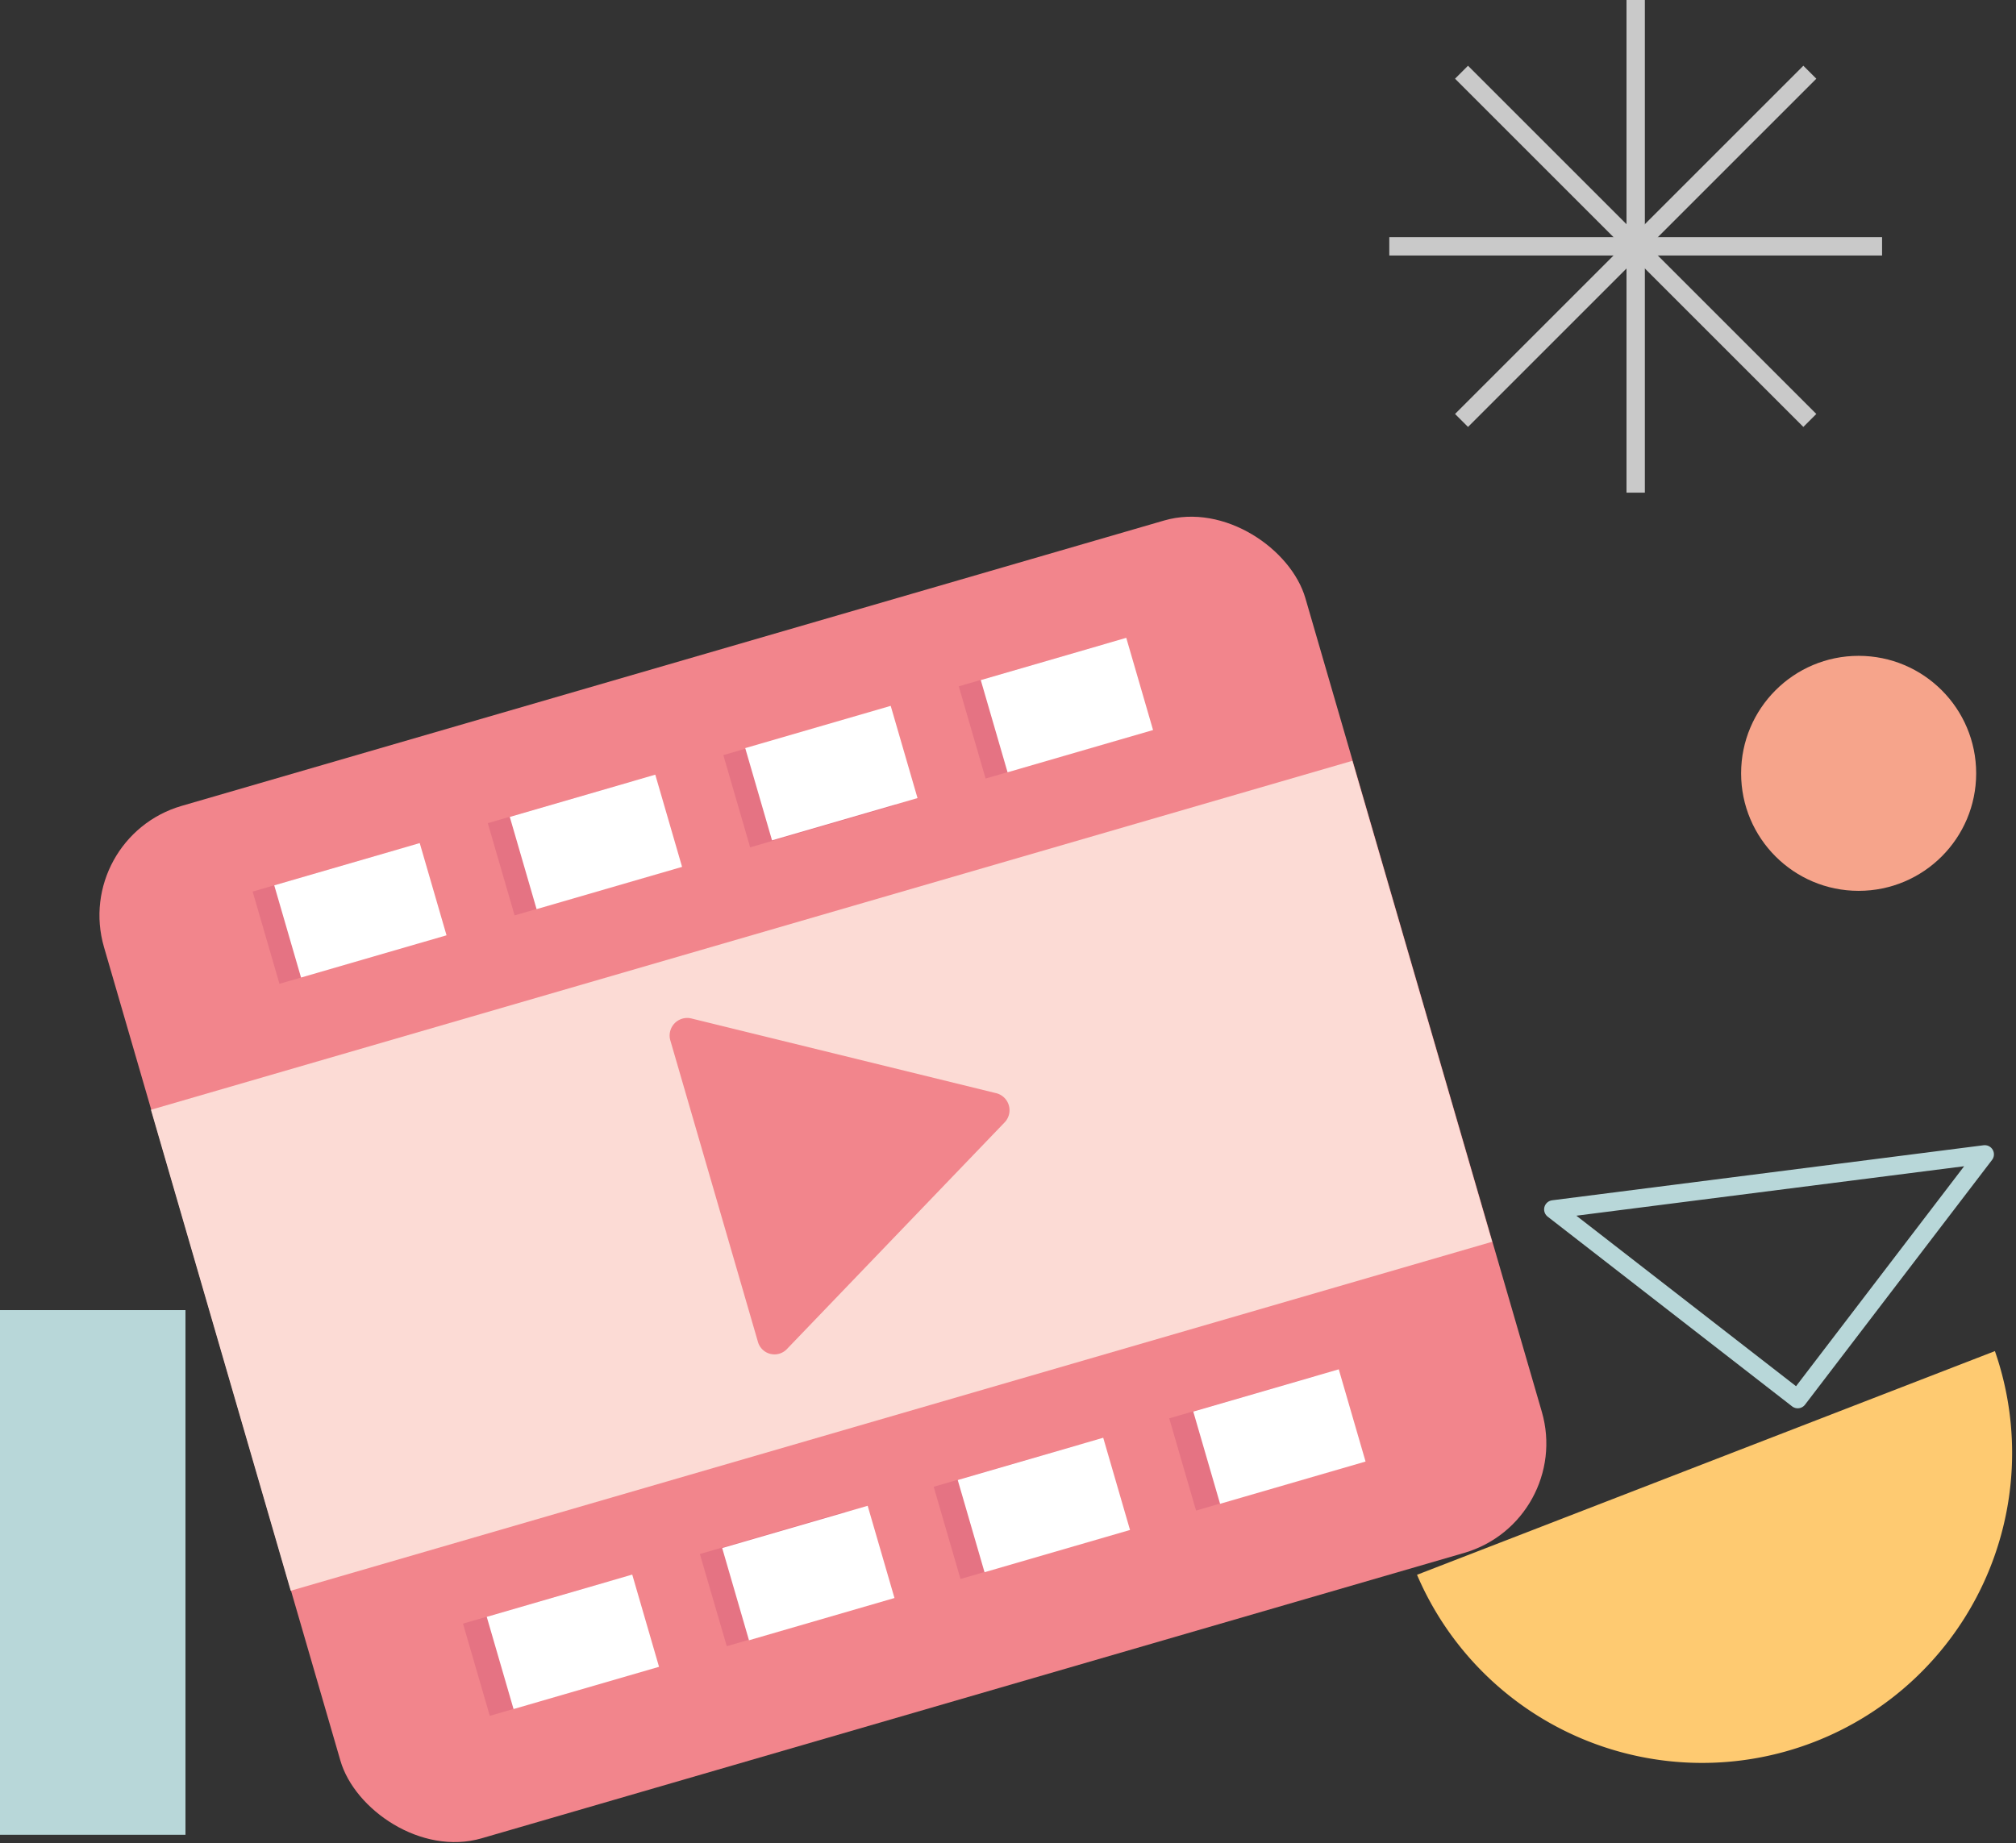 <svg xmlns="http://www.w3.org/2000/svg" viewBox="0 0 51.63 47.21"><rect x="0" y="0" width="51.63" height="47.21" fill="#333333" stroke="none"/><g id="Layer_2" data-name="Layer 2"><g id="Layer_1-2" data-name="Layer 1"><rect x="5.05" y="16.45" width="32.04" height="27.54" rx="2.92" transform="translate(-7.59 7.07) rotate(-16.2)" fill="#f2858c"/><rect x="6.73" y="22.25" width="3.88" height="2.46" transform="translate(-6.2 3.35) rotate(-16.2)" fill="#e57383"/><rect x="12.76" y="20.5" width="3.88" height="2.46" transform="translate(-5.48 4.96) rotate(-16.2)" fill="#e57383"/><rect x="18.79" y="18.75" width="3.88" height="2.46" transform="translate(-4.75 6.58) rotate(-16.2)" fill="#e57383"/><rect x="24.82" y="16.99" width="3.88" height="2.46" transform="translate(-4.02 8.19) rotate(-16.2)" fill="#e57383"/><rect x="12.12" y="41" width="3.88" height="2.46" transform="translate(-11.22 5.6) rotate(-16.2)" fill="#e57383"/><rect x="18.15" y="39.25" width="3.88" height="2.46" transform="matrix(0.96, -0.28, 0.28, 0.96, -10.49, 7.21)" fill="#e57383"/><rect x="24.18" y="37.5" width="3.88" height="2.46" transform="translate(-9.77 8.82) rotate(-16.2)" fill="#e57383"/><rect x="30.21" y="35.75" width="3.88" height="2.46" transform="translate(-9.04 10.43) rotate(-16.2)" fill="#e57383"/><rect x="7.29" y="22.09" width="3.88" height="2.46" transform="translate(-6.14 3.5) rotate(-16.2)" fill="#fff"/><rect x="13.32" y="20.34" width="3.88" height="2.46" transform="translate(-5.41 5.11) rotate(-16.2)" fill="#fff"/><rect x="19.35" y="18.58" width="3.88" height="2.46" transform="translate(-4.68 6.72) rotate(-16.2)" fill="#fff"/><rect x="25.38" y="16.83" width="3.88" height="2.46" transform="translate(-3.95 8.34) rotate(-16.2)" fill="#fff"/><rect x="5.02" y="23.71" width="32.04" height="12.83" transform="translate(-7.57 7.06) rotate(-16.2)" fill="#fcdbd5"/><rect x="12.73" y="40.83" width="3.88" height="2.46" transform="translate(-11.15 5.76) rotate(-16.2)" fill="#fff"/><rect x="18.76" y="39.07" width="3.88" height="2.46" transform="translate(-10.42 7.37) rotate(-16.2)" fill="#fff"/><rect x="24.79" y="37.32" width="3.88" height="2.46" transform="translate(-9.69 8.99) rotate(-16.2)" fill="#fff"/><rect x="30.82" y="35.57" width="3.88" height="2.46" transform="translate(-8.96 10.6) rotate(-16.2)" fill="#fff"/><path d="M25.72,28.76l-5.56,5.79a.44.44,0,0,1-.75-.18l-2.24-7.71a.45.45,0,0,1,.54-.57L25.5,28A.45.45,0,0,1,25.72,28.76Z" fill="#f2858c"/><rect y="33.56" width="4.75" height="13.44" fill="#b8d7d9"/><path d="M51.09,34.61a7.94,7.94,0,0,1-14.8,5.73" fill="#feca71"/><circle cx="47.6" cy="19.81" r="3.01" fill="#f6a48b"/><line x1="41.89" x2="41.89" y2="12.62" fill="none" stroke="#c9c9c9" stroke-miterlimit="10" stroke-width="0.47"/><line x1="48.2" y1="6.31" x2="35.58" y2="6.31" fill="none" stroke="#c9c9c9" stroke-miterlimit="10" stroke-width="0.47"/><line x1="46.35" y1="1.85" x2="37.43" y2="10.77" fill="none" stroke="#c9c9c9" stroke-miterlimit="10" stroke-width="0.47"/><line x1="46.35" y1="10.77" x2="37.43" y2="1.85" fill="none" stroke="#c9c9c9" stroke-miterlimit="10" stroke-width="0.47"/><polygon points="39.78 30.98 50.83 29.57 46.04 35.84 39.78 30.98" fill="none" stroke="#b8d7d9" stroke-linecap="round" stroke-linejoin="round" stroke-width="0.47"/></g></g></svg>